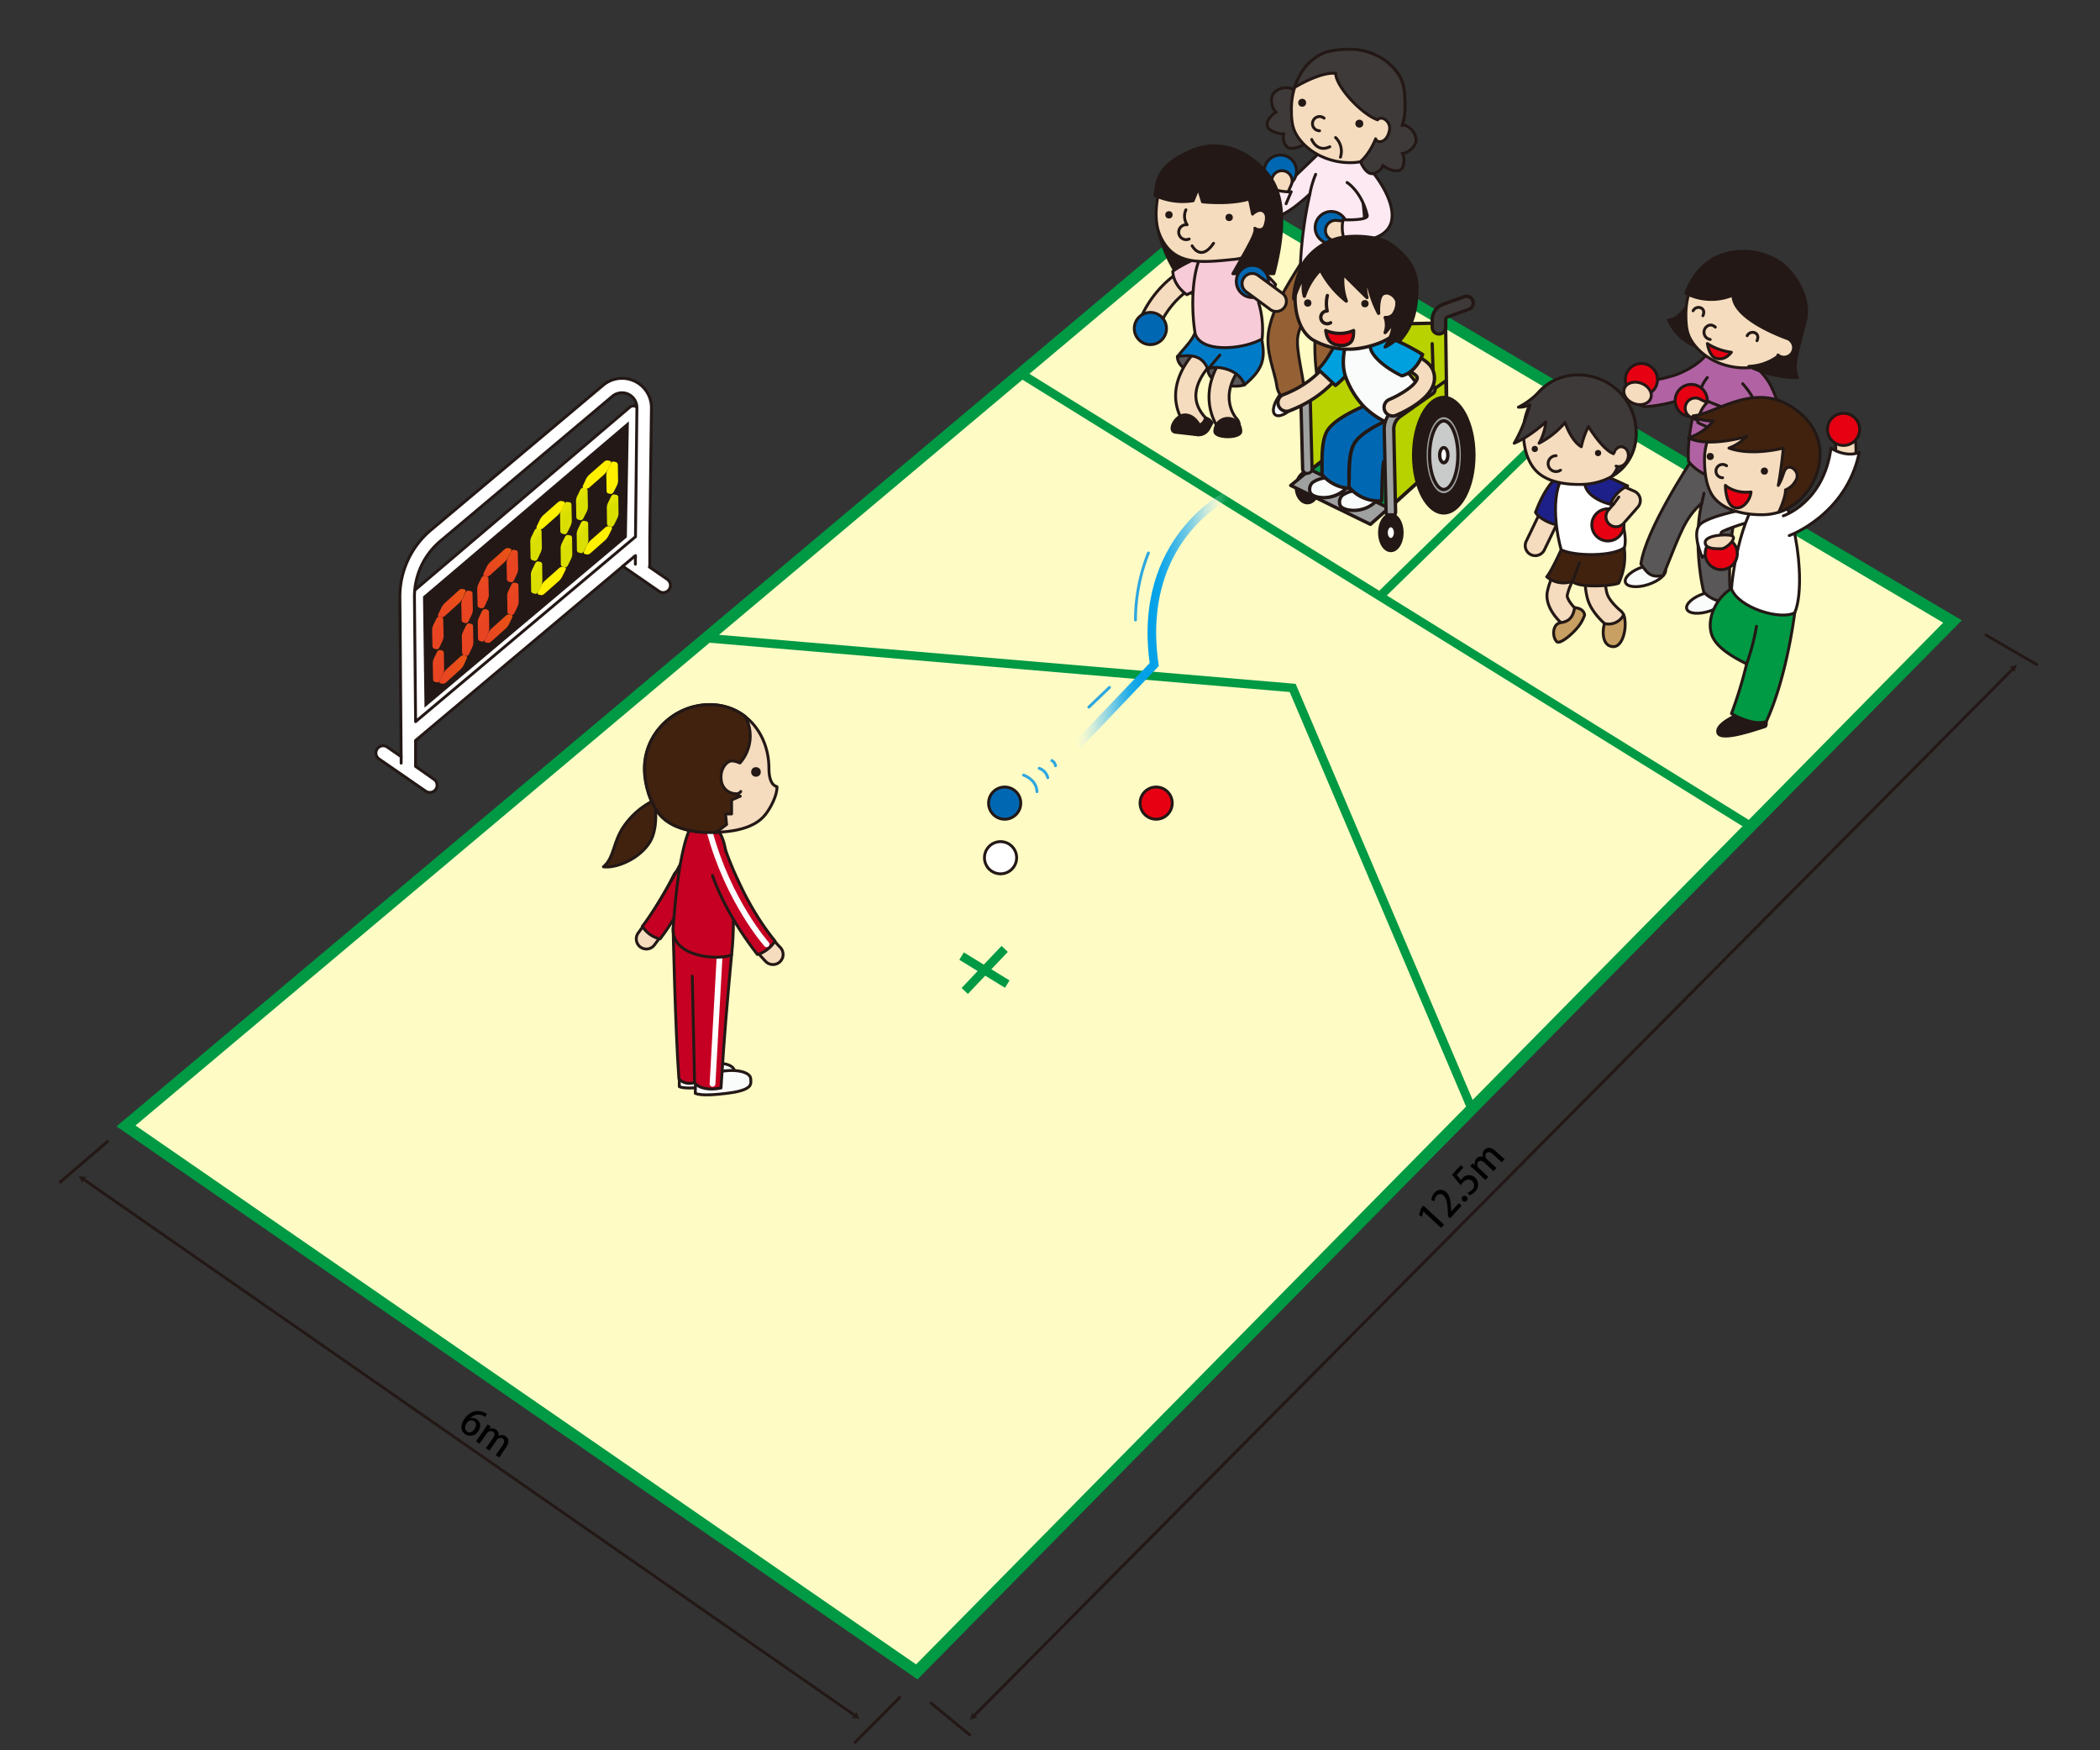 <svg id="レイヤー_1" data-name="レイヤー 1" xmlns="http://www.w3.org/2000/svg" xmlns:xlink="http://www.w3.org/1999/xlink" viewBox="0 0 727 605.83"><rect x="0" y="0" width="727" height="605.83" fill="#333333" stroke="none"/><defs><style>.cls-1{fill:#fffbc4;}.cls-2,.cls-60{fill:#094;}.cls-3{fill:url(#名称未設定グラデーション_14);}.cls-4{fill:#2ea7e0;}.cls-17,.cls-5{fill:#f5dcbe;}.cls-10,.cls-11,.cls-24,.cls-49,.cls-5,.cls-50,.cls-51,.cls-52,.cls-53,.cls-55,.cls-56,.cls-57,.cls-58,.cls-59,.cls-6,.cls-60,.cls-7,.cls-8,.cls-9{stroke:#231815;}.cls-10,.cls-11,.cls-24,.cls-49,.cls-5,.cls-50,.cls-51,.cls-52,.cls-53,.cls-54,.cls-55,.cls-56,.cls-57,.cls-58,.cls-59,.cls-6,.cls-60,.cls-7,.cls-8,.cls-9{stroke-linecap:round;stroke-linejoin:round;}.cls-19,.cls-6{fill:#fafcfc;}.cls-7{fill:#956134;}.cls-8{fill:#fce9f2;}.cls-22,.cls-9{fill:#3e3a39;}.cls-10,.cls-20{fill:#0068b2;}.cls-11,.cls-54{fill:none;}.cls-12,.cls-52{fill:#231815;}.cls-13{fill:#b8d200;}.cls-14,.cls-24{fill:#fff;}.cls-15{fill:#00984b;}.cls-16{fill:#9fa0a0;}.cls-18{fill:#00a0df;}.cls-21{fill:#c9caca;}.cls-23,.cls-51{fill:#e60012;}.cls-25{fill:url(#名称未設定グラデーション_17);}.cls-26{fill:url(#名称未設定グラデーション_17-2);}.cls-27{fill:url(#名称未設定グラデーション_17-3);}.cls-28{fill:url(#名称未設定グラデーション_17-4);}.cls-29{fill:url(#名称未設定グラデーション_17-5);}.cls-30{fill:url(#名称未設定グラデーション_17-6);}.cls-31{fill:url(#名称未設定グラデーション_17-7);}.cls-32{fill:url(#名称未設定グラデーション_17-8);}.cls-33{fill:url(#名称未設定グラデーション_17-9);}.cls-34{fill:url(#名称未設定グラデーション_17-10);}.cls-35{fill:url(#名称未設定グラデーション_17-11);}.cls-36{fill:url(#名称未設定グラデーション_17-12);}.cls-37{fill:url(#名称未設定グラデーション_5);}.cls-38{fill:url(#名称未設定グラデーション_5-2);}.cls-39{fill:url(#名称未設定グラデーション_5-3);}.cls-40{fill:url(#名称未設定グラデーション_5-4);}.cls-41{fill:url(#名称未設定グラデーション_5-5);}.cls-42{fill:url(#名称未設定グラデーション_5-6);}.cls-43{fill:url(#名称未設定グラデーション_5-7);}.cls-44{fill:url(#名称未設定グラデーション_5-8);}.cls-45{fill:url(#名称未設定グラデーション_5-9);}.cls-46{fill:url(#名称未設定グラデーション_5-10);}.cls-47{fill:url(#名称未設定グラデーション_5-11);}.cls-48{fill:url(#名称未設定グラデーション_5-12);}.cls-49{fill:#595757;}.cls-50{fill:#b062a3;}.cls-53{fill:#c60022;}.cls-54{stroke:#fff;stroke-width:2px;}.cls-55{fill:#40220f;}.cls-56{fill:#f8cbd9;}.cls-57{fill:#007bc7;}.cls-58{fill:#1d2088;}.cls-59{fill:#c9a063;}</style><linearGradient id="名称未設定グラデーション_14" x1="371.87" y1="214.44" x2="425.88" y2="214.44" gradientUnits="userSpaceOnUse"><stop offset="0" stop-color="#fff" stop-opacity="0"/><stop offset="0.02" stop-color="#e7f6fd" stop-opacity="0.1"/><stop offset="0.09" stop-color="#aadff8" stop-opacity="0.33"/><stop offset="0.16" stop-color="#76ccf3" stop-opacity="0.54"/><stop offset="0.23" stop-color="#4cbcf0" stop-opacity="0.7"/><stop offset="0.29" stop-color="#2bb0ed" stop-opacity="0.83"/><stop offset="0.35" stop-color="#13a7eb" stop-opacity="0.93"/><stop offset="0.42" stop-color="#05a2e9" stop-opacity="0.98"/><stop offset="0.47" stop-color="#00a0e9"/><stop offset="0.54" stop-color="#05a2e9" stop-opacity="0.98"/><stop offset="0.6" stop-color="#13a7eb" stop-opacity="0.93"/><stop offset="0.67" stop-color="#2ab0ed" stop-opacity="0.83"/><stop offset="0.75" stop-color="#4bbcef" stop-opacity="0.71"/><stop offset="0.82" stop-color="#75ccf3" stop-opacity="0.54"/><stop offset="0.89" stop-color="#a9dff8" stop-opacity="0.34"/><stop offset="0.96" stop-color="#e5f5fd" stop-opacity="0.1"/><stop offset="0.99" stop-color="#fff" stop-opacity="0"/></linearGradient><linearGradient id="名称未設定グラデーション_17" x1="-406.78" y1="-4215.07" x2="-398.19" y2="-4215.07" gradientTransform="matrix(-0.62, -0.78, 0.78, -0.62, 3214.01, -2724.17)" gradientUnits="userSpaceOnUse"><stop offset="0" stop-color="#e84422"/><stop offset="1" stop-color="#e95513"/></linearGradient><linearGradient id="名称未設定グラデーション_17-2" x1="-398.26" y1="-4215.58" x2="-389.62" y2="-4215.58" xlink:href="#名称未設定グラデーション_17"/><linearGradient id="名称未設定グラデーション_17-3" x1="-397.72" y1="-4208.05" x2="-389.08" y2="-4208.05" xlink:href="#名称未設定グラデーション_17"/><linearGradient id="名称未設定グラデーション_17-4" x1="-338.92" y1="321.71" x2="-325.78" y2="321.71" gradientTransform="matrix(0.78, -0.62, 0.62, 0.78, 232.15, -241.12)" xlink:href="#名称未設定グラデーション_17"/><linearGradient id="名称未設定グラデーション_17-5" x1="-405.96" y1="-4201.38" x2="-397.38" y2="-4201.38" xlink:href="#名称未設定グラデーション_17"/><linearGradient id="名称未設定グラデーション_17-6" x1="-396.99" y1="-4194.49" x2="-388.36" y2="-4194.49" xlink:href="#名称未設定グラデーション_17"/><linearGradient id="名称未設定グラデーション_17-7" x1="-324.97" y1="303.49" x2="-311.82" y2="303.49" gradientTransform="matrix(0.78, -0.62, 0.62, 0.78, 232.15, -241.12)" xlink:href="#名称未設定グラデーション_17"/><linearGradient id="名称未設定グラデーション_17-8" x1="-408.16" y1="-4236.11" x2="-399.55" y2="-4236.11" xlink:href="#名称未設定グラデーション_17"/><linearGradient id="名称未設定グラデーション_17-9" x1="-399.07" y1="-4229.1" x2="-390.42" y2="-4229.1" xlink:href="#名称未設定グラデーション_17"/><linearGradient id="名称未設定グラデーション_17-10" x1="-359.95" y1="323.05" x2="-346.86" y2="323.05" gradientTransform="matrix(0.78, -0.62, 0.62, 0.78, 232.15, -241.12)" xlink:href="#名称未設定グラデーション_17"/><linearGradient id="名称未設定グラデーション_17-11" x1="-407.25" y1="-4222.47" x2="-398.66" y2="-4222.47" xlink:href="#名称未設定グラデーション_17"/><linearGradient id="名称未設定グラデーション_17-12" x1="-346.02" y1="304.78" x2="-332.92" y2="304.78" gradientTransform="matrix(0.78, -0.62, 0.62, 0.78, 232.15, -241.12)" xlink:href="#名称未設定グラデーション_17"/><linearGradient id="名称未設定グラデーション_5" x1="-404.6" y1="-4176.62" x2="-396.04" y2="-4176.62" gradientTransform="matrix(-0.62, -0.78, 0.78, -0.62, 3214.01, -2724.17)" gradientUnits="userSpaceOnUse"><stop offset="0" stop-color="#dadf00"/><stop offset="1" stop-color="#fff000"/></linearGradient><linearGradient id="名称未設定グラデーション_5-2" x1="-404.22" y1="-4169.21" x2="-395.67" y2="-4169.21" xlink:href="#名称未設定グラデーション_5"/><linearGradient id="名称未設定グラデーション_5-3" x1="-395.2" y1="-4162.23" x2="-386.6" y2="-4162.23" xlink:href="#名称未設定グラデーション_5"/><linearGradient id="名称未設定グラデーション_5-4" x1="-395.53" y1="-4169.62" x2="-386.93" y2="-4169.62" xlink:href="#名称未設定グラデーション_5"/><linearGradient id="名称未設定グラデーション_5-5" x1="4131.48" y1="-4162.93" x2="4144.72" y2="-4162.93" gradientTransform="matrix(-0.78, 0.62, -0.62, -0.78, 850.82, -5647.29)" xlink:href="#名称未設定グラデーション_5"/><linearGradient id="名称未設定グラデーション_5-6" x1="4117.55" y1="-4144.9" x2="4130.8" y2="-4144.9" gradientTransform="matrix(-0.78, 0.62, -0.62, -0.78, 850.82, -5647.29)" xlink:href="#名称未設定グラデーション_5"/><linearGradient id="名称未設定グラデーション_5-7" x1="-403.57" y1="-4155.36" x2="-395.02" y2="-4155.36" xlink:href="#名称未設定グラデーション_5"/><linearGradient id="名称未設定グラデーション_5-8" x1="2827.08" y1="-128.88" x2="2835.67" y2="-128.88" gradientTransform="matrix(0.62, 0.78, -0.78, 0.62, -1652.69, -1969.25)" xlink:href="#名称未設定グラデーション_5"/><linearGradient id="名称未設定グラデーション_5-9" x1="-405.33" y1="-4190.41" x2="-396.76" y2="-4190.41" xlink:href="#名称未設定グラデーション_5"/><linearGradient id="名称未設定グラデーション_5-10" x1="-396.29" y1="-4183.45" x2="-387.68" y2="-4183.45" xlink:href="#名称未設定グラデーション_5"/><linearGradient id="名称未設定グラデーション_5-11" x1="4152.73" y1="-4164.01" x2="4165.92" y2="-4164.01" gradientTransform="matrix(-0.78, 0.62, -0.62, -0.78, 850.82, -5647.29)" xlink:href="#名称未設定グラデーション_5"/><linearGradient id="名称未設定グラデーション_5-12" x1="4138.82" y1="-4145.93" x2="4152.02" y2="-4145.93" gradientTransform="matrix(-0.78, 0.62, -0.62, -0.78, 850.82, -5647.29)" xlink:href="#名称未設定グラデーション_5"/></defs><title>ボッチャ説明イラスト02</title><polygon class="cls-1" points="426.46 67.82 675.93 215.12 317.38 578.7 43.62 389.73 426.46 67.82"/><path class="cls-2" d="M317.63,581.3l-1.38-.95L40.32,389.88,426.25,65.38,679.16,214.7ZM46.91,389.57,317.14,576.1,672.71,215.54l-246-145.28Z"/><polyline class="cls-1" points="244.35 220.86 447.51 238.12 509.53 383.86"/><polygon class="cls-2" points="508.15 384.44 446.48 239.53 244.23 222.35 244.48 219.36 448.54 236.7 510.91 383.27 508.15 384.44"/><line class="cls-1" x1="353.35" y1="129.29" x2="606.04" y2="285.99"/><rect class="cls-2" x="478.2" y="58.97" width="3" height="297.34" transform="translate(50.42 505.88) rotate(-58.2)"/><line class="cls-1" x1="477.39" y1="206.63" x2="545.51" y2="140.12"/><rect class="cls-2" x="463.85" y="171.87" width="95.21" height="3" transform="translate(24.38 406.61) rotate(-44.31)"/><line class="cls-1" x1="332.9" y1="330.99" x2="348.71" y2="340.69"/><rect class="cls-2" x="339.31" y="326.56" width="3" height="18.55" transform="translate(-123.68 450.66) rotate(-58.47)"/><line class="cls-1" x1="347.81" y1="328.47" x2="333.98" y2="343.02"/><rect class="cls-2" x="330.86" y="334.25" width="20.08" height="3" transform="translate(-137.32 351.39) rotate(-46.44)"/><path class="cls-3" d="M374.05,259l-2.18-2.07L398,229.52c-5.91-43.68,26.31-59.43,26.63-59.59l1.29,2.72c-1.27.6-30.9,15.19-24.85,57.17l.1.72Z"/><path class="cls-4" d="M393.08,215.1h0a.5.5,0,0,1-.49-.51,63.47,63.47,0,0,1,4.54-23.4.49.49,0,1,1,.9.41,62.78,62.78,0,0,0-4.44,23A.5.5,0,0,1,393.08,215.1Z"/><path class="cls-4" d="M376.94,245.26a.5.5,0,0,1-.34-.86l7.15-6.83a.5.5,0,1,1,.69.73l-7.15,6.82A.47.47,0,0,1,376.94,245.26Z"/><path class="cls-5" d="M446.91,137.92a3.5,3.5,0,0,1-3.28-2.26,58.79,58.79,0,0,1-3.44-18.48c0-10,13.32-22.74,14.84-24.17a3.51,3.51,0,0,1,4.79,5.12c-4.88,4.58-12.62,13.79-12.62,19.05a52,52,0,0,0,3,16,3.5,3.5,0,0,1-2,4.52A3.62,3.62,0,0,1,446.91,137.92Z"/><path class="cls-5" d="M462.39,143.47a3.52,3.52,0,0,1-3.32-2.36c-.21-.62-5.21-15.5-.13-42.11a3.51,3.51,0,0,1,6.89,1.32c-4.74,24.78-.18,38.36-.13,38.49a3.53,3.53,0,0,1-3.31,4.66Z"/><ellipse class="cls-6" cx="462.37" cy="144.23" rx="7.3" ry="3.19" transform="translate(106.28 472.54) rotate(-60)"/><ellipse class="cls-6" cx="446.11" cy="137.92" rx="7.3" ry="3.19" transform="translate(53.63 390.9) rotate(-49.98)"/><path class="cls-7" d="M471.91,98.86c.21,7.55-3.94,10.4-5.8,15.44-2.33,6.28,1.53,27.49,1.53,27.49-3.11,3-7.88,3.5-9.31-.33-3.83-13.91-3.83-23.77-1.75-38.22-4.05,6.46-6.24,8.1-7.23,12.92s2.19,14.68,2.3,20.7c-3.8,3.1-8.89,2-9.63-3.29s-4.13-12.15-2.74-19.38S445,99.52,450.21,91.41Z"/><path class="cls-8" d="M448.28,71.51c1.74-1.31,3.52-2.83,5.19-4.36a138.16,138.16,0,0,0-3.26,24.26c0,5,16.1,12,21.7,7.45,1.86-9.2,1.32-48-8.65-48a4.7,4.7,0,0,0-3,1.17,9.66,9.66,0,0,0-1.38-1.17l-14.34,13.8"/><path class="cls-9" d="M447.86,31.36c-1.06-1.68-5.46-1.18-7,1s-.18,5.87,1,6.53c-1.07.13-3.71,2.91-3.13,4.79s4.38,2.84,5.76,2.61c-.66,1-.07,4.25,1.73,4.93s5.15-1.12,5.15-1.12l-2.15-8.89Z"/><circle class="cls-10" cx="460.86" cy="78.77" r="5.57"/><path class="cls-5" d="M466.26,83.52a40.2,40.2,0,0,1-4.27-.23,3.51,3.51,0,1,1,.79-7c5.38.6,10.77-.38,11.23-1.58.84-2.15-1.77-6.33-3.8-8.49a3.51,3.51,0,0,1,5.09-4.82c.82.87,8,8.72,5.25,15.85C478.49,82.57,471.19,83.52,466.26,83.52Z"/><path class="cls-8" d="M465.23,51.45a17,17,0,0,1,6.14,3.82c5.41,5.3,11.95,14.89,10.3,21.47-2,7.92-16,7-16,7a13.31,13.31,0,0,1-.73-7.67s8.85.37,8.39-1.53c-2-8.34-7-11.37-7-11.37"/><path class="cls-5" d="M486.39,37.22A18.85,18.85,0,0,1,467.33,56.3c-7.87,0-15.34-4-18.69-10-1.41-2.52-1.57-5.48-1.57-8.51,0-7.87,3.6-16.11,11.18-19.39,2.27-1,6.51-1.33,9.08-1.33,7.25,0,14.08,3.81,17.31,9.52C486.39,29.7,486.39,33.62,486.39,37.22Z"/><path class="cls-9" d="M490.22,48.6c.16-2.71-3-5.83-4.84-5.17h0a19.27,19.27,0,0,0,1-6.22c0-3.6,0-7.52-1.75-10.63-3.23-5.71-10.06-9.52-17.31-9.52-2.57,0-6.81.35-9.08,1.33-5.14,2.22-8.44,6.73-10,11.85.1-.06,8.75-5.41,14.16-4.86,0,4.38,8.69,14,14.5,16.1,1.39-1.65,4.59.54,4.15,3.39s-2,4.16-3.32,4.16-1.5-1-1.5-1-1.86,5-5.25,7.91c0,0,1.36,3.44,3.35,4.08,1.83.58,4.3-1.59,4.42-2.79.93,1,4.51,2.64,6.13,1.53s1.28-4.93.53-5.7C486.71,53.31,490.07,51.16,490.22,48.6Z"/><path class="cls-11" d="M456.82,45.26a2.46,2.46,0,1,1,1.56-4.37"/><path class="cls-11" d="M454.1,48.28s1.85,4.7,6.28,2.51"/><path class="cls-11" d="M462.37,47.62a6.61,6.61,0,0,1,1.68,6.79"/><circle class="cls-12" cx="450.8" cy="35.57" r="1.37"/><circle class="cls-12" cx="470.59" cy="42.8" r="1.37"/><path class="cls-8" d="M453.47,67.15a32.65,32.65,0,0,1,2-6.81"/><circle class="cls-10" cx="443.26" cy="59.24" r="5.57"/><line class="cls-5" x1="440.53" y1="70.05" x2="443.73" y2="62.75"/><path class="cls-5" d="M440.52,73.55a3.33,3.33,0,0,1-1.4-.3,3.49,3.49,0,0,1-1.8-4.61l3.2-7.3a3.51,3.51,0,1,1,6.42,2.82l-3.21,7.29A3.49,3.49,0,0,1,440.52,73.55Z"/><path class="cls-8" d="M448.28,71.51a32.15,32.15,0,0,1-3.64,2.38c-2.81,1.53-5.62,1.45-6.78.55-3.4-2.63-1.38-7.78.54-10.3,3.4,2.52,8.51,2.26,8.51,2.26"/><line class="cls-8" x1="446.98" y1="66.4" x2="445.23" y2="70.53"/><path class="cls-4" d="M359,274.54a.5.5,0,0,1-.5-.48c-.16-3.9-4.16-5.24-4.33-5.29a.5.5,0,0,1,.31-.95c.05,0,4.83,1.59,5,6.2a.5.5,0,0,1-.48.52Z"/><path class="cls-4" d="M362.72,269.69a.5.5,0,0,1-.49-.39,4,4,0,0,0-2.6-2.86.51.51,0,0,1-.33-.63.5.5,0,0,1,.62-.33,5,5,0,0,1,3.29,3.61.49.49,0,0,1-.38.59Z"/><path class="cls-4" d="M365.41,265.56a.5.5,0,0,1-.49-.43,2,2,0,0,0-1-1.42.51.51,0,0,1-.22-.67.49.49,0,0,1,.67-.22,3,3,0,0,1,1.53,2.17.51.51,0,0,1-.42.57Z"/><polygon class="cls-13" points="452.62 134.88 452.62 163.48 472.23 148.12 472.23 122.8 452.62 134.88"/><path class="cls-12" d="M452.62,164.05a.57.57,0,0,1-.25-.06.55.55,0,0,1-.32-.51v-28.6a.58.58,0,0,1,.27-.5l19.61-12.07a.59.59,0,0,1,.59,0,.57.57,0,0,1,.29.5v25.32a.58.58,0,0,1-.22.45L453,163.93A.6.6,0,0,1,452.62,164.05Zm.58-28.85v27.09l18.46-14.46v-24Z"/><ellipse class="cls-12" cx="452.62" cy="168.65" rx="3.84" ry="5.34"/><path class="cls-12" d="M452.62,174.57c-2.43,0-4.41-2.66-4.41-5.92s2-5.92,4.41-5.92,4.41,2.66,4.41,5.92S455.06,174.57,452.62,174.57Zm0-10.69c-1.8,0-3.26,2.14-3.26,4.77s1.46,4.77,3.26,4.77,3.26-2.14,3.26-4.77S454.42,163.88,452.62,163.88Z"/><ellipse class="cls-14" cx="452.62" cy="168.65" rx="1.63" ry="2.1"/><path class="cls-12" d="M452.62,171.33a2.72,2.72,0,1,1,2.21-2.68A2.48,2.48,0,0,1,452.62,171.33Zm0-4.2c-.57,0-1.05.69-1.05,1.52s.48,1.52,1.05,1.52,1.06-.69,1.06-1.52S453.19,167.13,452.62,167.13Z"/><polygon class="cls-15" points="452.62 163.48 480.78 175.87 501.23 157.56 475.08 146.65 452.62 163.48"/><path class="cls-12" d="M480.78,176.44a.59.59,0,0,1-.23,0L452.39,164a.55.55,0,0,1-.34-.46.56.56,0,0,1,.23-.52l22.46-16.83a.58.58,0,0,1,.57-.07L501.45,157a.57.57,0,0,1,.34.44.54.54,0,0,1-.18.52L481.16,176.3A.57.57,0,0,1,480.78,176.44Zm-27-13.09,26.91,11.84,19.49-17.45-25-10.43Z"/><polygon class="cls-16" points="453.56 162.52 446.83 168.04 474.41 181.5 480.78 175.87 453.56 162.52"/><path class="cls-12" d="M474.41,182.07a.54.54,0,0,1-.25-.06l-27.58-13.46a.55.55,0,0,1-.32-.45.6.6,0,0,1,.21-.51l6.72-5.51a.57.57,0,0,1,.62-.08L481,175.35a.58.58,0,0,1,.13,1l-6.37,5.63A.59.59,0,0,1,474.41,182.07Zm-26.52-14.16,26.43,12.9,5.43-4.8L453.64,163.2Z"/><path class="cls-16" d="M452.62,163.86a1.56,1.56,0,0,1-1.65-1.4l-.64-24.63a7.18,7.18,0,0,1,3.65-6.26l11.34-6.95a1.83,1.83,0,0,1,2.31.34,1.31,1.31,0,0,1-.4,2l-11.34,6.94a4.43,4.43,0,0,0-2.25,3.86l.64,24.63a1.56,1.56,0,0,1-1.62,1.47Z"/><path class="cls-12" d="M452.62,164.43a2.12,2.12,0,0,1-2.23-2l-.63-24.63a7.74,7.74,0,0,1,3.91-6.76l11.35-7a2.38,2.38,0,0,1,3.05.47,1.82,1.82,0,0,1,.41,1.49,2,2,0,0,1-1,1.36l-11.34,6.94a3.85,3.85,0,0,0-2,3.36l.63,24.63a1.87,1.87,0,0,1-.54,1.35,2.29,2.29,0,0,1-1.64.7Zm13.66-39.5a1.28,1.28,0,0,0-.66.18l-11.35,7a6.63,6.63,0,0,0-3.36,5.75l.63,24.63a1,1,0,0,0,1.08.84v.58l0-.58a1.19,1.19,0,0,0,.84-.34.75.75,0,0,0,.22-.53l-.63-24.63a5,5,0,0,1,2.52-4.37l11.34-7a.85.85,0,0,0,.42-.56.72.72,0,0,0-.17-.57A1.15,1.15,0,0,0,466.28,124.93Z"/><polygon class="cls-13" points="500.44 111.78 501 150.17 472.23 145.47 472.23 112.33 500.44 111.78"/><path class="cls-12" d="M501,150.74h-.1L472.14,146a.56.56,0,0,1-.48-.56V112.33a.58.58,0,0,1,.56-.58l28.21-.55a.63.63,0,0,1,.42.16.58.58,0,0,1,.17.41l.55,38.39a.58.58,0,0,1-.57.58ZM472.81,145l27.6,4.51-.53-37.13-27.07.53Z"/><path class="cls-17" d="M445.91,142.31a3,3,0,0,1-1.56-5.72c14.56-5.61,18.19-16.37,18.34-16.83a3,3,0,0,1,5.68,1.79c-.17.56-4.51,13.91-21.89,20.6A4,4,0,0,1,445.91,142.31Z"/><path class="cls-12" d="M445.42,142.92a3.55,3.55,0,0,1-1.28-6.87c14.32-5.51,17.86-16,18-16.47a3.55,3.55,0,0,1,6.78,2.14c-.18.57-4.58,14.18-22.23,21a4.43,4.43,0,0,1-.69.19h0A3.77,3.77,0,0,1,445.42,142.92Zm20.11-24.65a2.42,2.42,0,0,0-2.29,1.67c-.15.46-3.86,11.48-18.69,17.19a2.4,2.4,0,0,0,1.26,4.61h0a2.75,2.75,0,0,0,.47-.13c17.13-6.59,21.37-19.68,21.54-20.23a2.4,2.4,0,0,0-1.57-3A2.25,2.25,0,0,0,465.53,118.27Z"/><path class="cls-18" d="M463.67,116.23s-4.09,8.82-7.41,11.52c0,0,2.8,2.54,6.05,5.65a27.88,27.88,0,0,0,6.91-8.08l1.26-8.5Z"/><path class="cls-12" d="M462.31,134a.55.55,0,0,1-.4-.16c-3.2-3.06-6-5.61-6-5.63a.56.56,0,0,1-.19-.45.58.58,0,0,1,.21-.43c3.18-2.58,7.21-11.22,7.25-11.31a.56.56,0,0,1,.57-.33l6.81.58a.64.64,0,0,1,.41.22.58.58,0,0,1,.11.44l-1.26,8.5a.48.48,0,0,1-.06.18,28.1,28.1,0,0,1-7.07,8.27A.57.57,0,0,1,462.31,134Zm-5.19-6.22c.89.82,2.93,2.69,5.22,4.88a27.49,27.49,0,0,0,6.32-7.5l1.16-7.79-5.8-.5C463.24,118.47,460,125,457.12,127.75Z"/><path class="cls-19" d="M466.65,166.86c.52,1.66-1.78,3.86-5.14,4.92s-7.46.23-8-1.43a3.31,3.31,0,0,1,.82-3.31c1.07-.95,3.18-1.35,4.86-1.88C462.57,164.11,466.13,165.21,466.65,166.86Z"/><path class="cls-12" d="M458.31,172.83c-2.59,0-4.88-.87-5.33-2.3a3.84,3.84,0,0,1,1-3.91,10,10,0,0,1,3.88-1.66l1.19-.35c3.44-1.08,7.48-.05,8.16,2.08.32,1-.13,2.18-1.27,3.27a11,11,0,0,1-4.24,2.37A11.58,11.58,0,0,1,458.31,172.83Zm3.62-7.51a8.64,8.64,0,0,0-2.55.39c-.39.13-.8.24-1.22.36a9.3,9.3,0,0,0-3.42,1.4,2.71,2.71,0,0,0-.66,2.71c.36,1.14,3.9,2.11,7.26,1a9.94,9.94,0,0,0,3.8-2.1c.79-.76,1.14-1.52,1-2.09C465.81,166.14,464.07,165.32,461.93,165.32Z"/><path class="cls-20" d="M469,169a13.28,13.28,0,0,1-11.33-4.82c.09-4.47-.4-11.43,1.87-15.13,1.85-3,7-6.26,15.4-9.67l7.57,9.25-3.07,1.78a53.57,53.57,0,0,0-9.77,5C469.18,157.09,469,169,469,169Z"/><path class="cls-12" d="M468.17,169.61a13.62,13.62,0,0,1-11-5.08.6.6,0,0,1-.11-.34c0-.78,0-1.63,0-2.53,0-4.32,0-9.7,1.95-12.89s7.19-6.44,15.67-9.9a.59.59,0,0,1,.67.16l7.56,9.26a.55.55,0,0,1,.12.46.58.58,0,0,1-.28.4l-3.06,1.78a55.93,55.93,0,0,0-9.55,4.87c-.33,1.56-.54,8.65-.6,13.23a.58.58,0,0,1-.55.56C468.74,169.61,468.45,169.61,468.17,169.61ZM469,169h0Zm-10.75-5a12.67,12.67,0,0,0,10.18,4.45c.05-2.55.23-11.66.69-13.16a.54.54,0,0,1,.19-.28,52.68,52.68,0,0,1,9.92-5.12l2.4-1.41-6.87-8.4c-8,3.31-13,6.43-14.73,9.28s-1.78,8.11-1.77,12.29C458.27,162.49,458.27,163.28,458.26,164Z"/><path class="cls-19" d="M477,171.28c.52,1.65-1.78,3.85-5.13,4.91s-7.47.23-8-1.42a3.31,3.31,0,0,1,.82-3.31c1.07-1,3.18-1.36,4.86-1.88C472.92,168.52,476.48,169.62,477,171.28Z"/><path class="cls-12" d="M468.68,177.24a10.8,10.8,0,0,1-2-.18c-1.82-.34-3.05-1.11-3.37-2.12a3.85,3.85,0,0,1,1-3.91,10,10,0,0,1,3.88-1.66c.4-.11.81-.22,1.19-.34,3.44-1.09,7.48-.06,8.16,2.07.32,1-.13,2.19-1.27,3.27a11,11,0,0,1-4.24,2.37A11.34,11.34,0,0,1,468.68,177.24Zm3.6-7.5a8.33,8.33,0,0,0-2.55.39c-.39.12-.8.24-1.22.35a9.3,9.3,0,0,0-3.42,1.41,2.69,2.69,0,0,0-.66,2.7c.17.57,1.15,1.09,2.48,1.34a10.3,10.3,0,0,0,4.78-.29,9.81,9.81,0,0,0,3.8-2.1c.79-.76,1.14-1.52,1-2.09C476.16,170.55,474.42,169.74,472.28,169.74Z"/><path class="cls-20" d="M478.35,173.35A13.31,13.31,0,0,1,467,168.53c.1-4.47-.39-11.43,1.88-15.13,1.85-3,7-6.26,15.4-9.67l4.5,11-2.25-5.52,2.25,5.52a53.23,53.23,0,0,0-9.77,5C478.52,161.42,478.35,173.35,478.35,173.35Z"/><path class="cls-12" d="M477.51,173.94a13.62,13.62,0,0,1-11-5.08.52.52,0,0,1-.1-.34c0-.78,0-1.63,0-2.53,0-4.32,0-9.7,1.95-12.89s7.18-6.44,15.67-9.9a.58.58,0,0,1,.75.31l4.5,11a.58.58,0,0,1-.31.75,55.55,55.55,0,0,0-9.48,4.84c-.33,1.56-.54,8.65-.61,13.23a.56.56,0,0,1-.54.56C478.08,173.94,477.79,173.94,477.51,173.94Zm.84-.59h0Zm-10.76-5a12.84,12.84,0,0,0,10.19,4.45c0-2.55.22-11.66.69-13.17a.56.56,0,0,1,.19-.27,50.66,50.66,0,0,1,9.38-4.9l-2-5v0l-2-5c-7.94,3.29-12.85,6.39-14.59,9.22s-1.78,8.11-1.78,12.29C467.6,166.82,467.6,167.61,467.59,168.34Z"/><path class="cls-19" d="M466.14,117.73c-.6,2.85-1.86,7.66-.39,12.36a30.44,30.44,0,0,0,6.4,10.59,28.24,28.24,0,0,0,12.24,7.11l10.18-6.28c-.9-6.52-7.1-12.29-11.14-17.15C475.57,114.9,467.75,110,466.14,117.73Z"/><path class="cls-12" d="M484.39,148.37a.57.57,0,0,1-.18,0l-.5-.16a28.26,28.26,0,0,1-12-7.09,30.83,30.83,0,0,1-6.55-10.83c-1.39-4.44-.43-8.92.21-11.89l.16-.75h0c.5-2.36,1.57-3.76,3.19-4.16,4.75-1.19,12.15,7,15.11,10.53.75.89,1.57,1.82,2.41,2.78,3.8,4.3,8.11,9.17,8.86,14.66a.58.58,0,0,1-.27.57l-10.17,6.28A.59.59,0,0,1,484.39,148.37ZM466.7,117.85l-.16.77c-.62,2.84-1.54,7.14-.24,11.3a29.62,29.62,0,0,0,6.28,10.37,27.18,27.18,0,0,0,11.48,6.79l.26.08,9.62-5.94c-.85-5-4.92-9.61-8.52-13.69-.85-1-1.68-1.9-2.43-2.81-5.88-7.06-11.1-10.86-13.95-10.15-1.16.29-2,1.4-2.34,3.28Z"/><polygon class="cls-13" points="481.49 145.31 481.49 175.32 501.11 157.56 500.56 131.74 481.49 145.31"/><path class="cls-12" d="M481.49,175.89a.5.5,0,0,1-.23,0,.56.56,0,0,1-.34-.52v-30a.59.59,0,0,1,.24-.47l19.06-13.57a.57.57,0,0,1,.59,0,.58.58,0,0,1,.32.5l.55,25.81a.53.53,0,0,1-.19.44l-19.61,17.76A.58.58,0,0,1,481.49,175.89Zm.58-30.28V174l18.45-16.71L500,132.84Z"/><path class="cls-16" d="M481.49,178.82a1.66,1.66,0,0,1-1.65-1.62l-.63-28.48a8.58,8.58,0,0,1,3.64-7.23l11.34-8a1.66,1.66,0,1,1,1.92,2.7l-11.35,8a5.32,5.32,0,0,0-2.24,4.46l.63,28.48a1.66,1.66,0,0,1-1.62,1.69Z"/><path class="cls-12" d="M481.49,179.4a2.25,2.25,0,0,1-2.23-2.18l-.63-28.48a9.18,9.18,0,0,1,3.88-7.72l11.35-8a2.15,2.15,0,0,1,1.66-.38,2.23,2.23,0,0,1,1.83,2.57,2.26,2.26,0,0,1-.91,1.45l-11.35,8a4.75,4.75,0,0,0-2,4l.63,28.48a2.19,2.19,0,0,1-.61,1.59,2.27,2.27,0,0,1-1.57.69Zm13.66-45.67a1.06,1.06,0,0,0-.62.19l-11.35,8a8,8,0,0,0-3.4,6.75l.64,28.48a1.07,1.07,0,0,0,1.07,1.05v.58l0-.58a1.07,1.07,0,0,0,1.06-1.1l-.63-28.48a5.89,5.89,0,0,1,2.49-4.94l11.34-8a1.08,1.08,0,0,0,.44-.7,1.06,1.06,0,0,0-.18-.81,1.12,1.12,0,0,0-.7-.44Z"/><ellipse class="cls-12" cx="481.49" cy="184.36" rx="3.84" ry="6.18"/><path class="cls-12" d="M481.49,191.12c-2.47,0-4.41-3-4.41-6.76s1.94-6.75,4.41-6.75,4.42,3,4.42,6.75S484,191.12,481.49,191.12Zm0-12.36c-1.76,0-3.26,2.57-3.26,5.6s1.5,5.6,3.26,5.6,3.27-2.56,3.27-5.6S483.26,178.76,481.49,178.76Z"/><ellipse class="cls-14" cx="481.49" cy="184.36" rx="1.63" ry="2.43"/><path class="cls-12" d="M481.49,187.37c-1.23,0-2.2-1.32-2.2-3s1-3,2.2-3,2.21,1.32,2.21,3S482.73,187.37,481.49,187.37Zm0-4.86c-.5,0-1.05.76-1.05,1.85s.55,1.85,1.05,1.85,1.06-.76,1.06-1.85S482,182.51,481.49,182.51Z"/><ellipse class="cls-12" cx="499.82" cy="157.56" rx="10.43" ry="19.97"/><path class="cls-12" d="M499.82,178.1c-6.07,0-11-9.22-11-20.54s4.94-20.55,11-20.55,11,9.22,11,20.55S505.89,178.1,499.82,178.1Zm0-39.94c-5.44,0-9.86,8.7-9.86,19.4S494.38,177,499.82,177s9.85-8.7,9.85-19.39S505.25,138.16,499.82,138.16Z"/><ellipse class="cls-21" cx="499.83" cy="158.03" rx="5.25" ry="12.63"/><path class="cls-12" d="M499.83,171.24c-3.27,0-5.84-5.8-5.84-13.21s2.57-13.2,5.84-13.2,5.83,5.8,5.83,13.2S503.09,171.24,499.83,171.24Zm0-25.26c-2.26,0-4.68,4.84-4.68,12.05s2.42,12.06,4.68,12.06,4.67-4.84,4.67-12.06S502.08,146,499.83,146Z"/><path class="cls-16" d="M499.82,171.28c-3.64,0-6.49-6-6.49-13.72s2.85-13.73,6.49-13.73,6.49,6,6.49,13.73S503.46,171.28,499.82,171.28Zm0-25.6c-2.67,0-4.92,5.44-4.92,11.88s2.25,11.87,4.92,11.87,4.91-5.44,4.91-11.87S502.48,145.68,499.82,145.68Z"/><path class="cls-12" d="M499.82,171.86c-4,0-7.07-6.15-7.07-14.3s3-14.31,7.07-14.31,7.06,6.15,7.06,14.31S503.84,171.86,499.82,171.86Zm0-27.46c-3.26,0-5.92,5.9-5.92,13.16s2.66,13.15,5.92,13.15,5.91-5.9,5.91-13.15S503.08,144.4,499.82,144.4Zm0,25.61c-3,0-5.49-5.59-5.49-12.45s2.46-12.46,5.49-12.46,5.49,5.59,5.49,12.46S502.84,170,499.82,170Zm0-23.75c-2.05,0-4.34,4.83-4.34,11.3s2.29,11.3,4.34,11.3,4.33-4.84,4.33-11.3S501.86,146.26,499.82,146.26Z"/><ellipse class="cls-14" cx="499.82" cy="157.56" rx="1.41" ry="2.61"/><path class="cls-12" d="M499.82,160.75c-1.14,0-2-1.38-2-3.19s.85-3.19,2-3.19,2,1.37,2,3.19S501,160.75,499.82,160.75Zm0-5.23c-.34,0-.84.81-.84,2s.5,2,.84,2,.83-.81.83-2S500.15,155.52,499.82,155.52Z"/><path class="cls-12" d="M496.27,132.87a.58.58,0,0,1-.58-.56L495.25,119a.57.57,0,0,1,.56-.59h0a.57.57,0,0,1,.57.55l.44,13.3a.58.58,0,0,1-.55.59Z"/><path class="cls-22" d="M498.14,115.59a2.3,2.3,0,0,1-2.31-2.31v-2.55a5.76,5.76,0,0,1,3.8-5.41l7.27-2.61a2.32,2.32,0,0,1,1.56,4.37l-7.26,2.6a1.12,1.12,0,0,0-.74,1v2.55A2.31,2.31,0,0,1,498.14,115.59Z"/><path class="cls-12" d="M498.14,116.17a2.9,2.9,0,0,1-2.89-2.89v-2.55a6.32,6.32,0,0,1,4.19-6l7.27-2.61a2.89,2.89,0,0,1,2,5.45l-7.27,2.6a.55.55,0,0,0-.36.51v2.55A2.89,2.89,0,0,1,498.14,116.17Zm9.54-13a1.76,1.76,0,0,0-.59.11l-7.26,2.6a5.18,5.18,0,0,0-3.43,4.87v2.55a1.74,1.74,0,0,0,3.48,0v-2.55a1.69,1.69,0,0,1,1.12-1.59l7.27-2.61a1.74,1.74,0,0,0-.59-3.38Z"/><path class="cls-17" d="M482.13,144a3,3,0,0,1-1.14-5.73c3.48-1.45,8.94-4.72,9.6-7.12a1,1,0,0,0-.26-1c-1-1.19-7.16-4.34-12.3-6.54a3,3,0,0,1,2.35-5.48c3.72,1.6,12.62,5.61,14.74,8.47a7,7,0,0,1,1.21,6.18c-1.66,6-11.17,10.25-13.05,11A3,3,0,0,1,482.13,144Z"/><path class="cls-12" d="M482.13,144.56a3.55,3.55,0,0,1-1.36-6.83c3.51-1.47,8.69-4.62,9.27-6.74,0-.13.06-.23-.18-.55-.8-1-6.55-4-12.05-6.35a3.56,3.56,0,0,1,2.79-6.54c4.69,2,12.86,5.8,15,8.66a7.53,7.53,0,0,1,1.31,6.68c-1.74,6.28-11.46,10.6-13.39,11.4A3.6,3.6,0,0,1,482.13,144.56Zm-2.92-26.14a2.4,2.4,0,0,0-.95,4.61c4.34,1.86,11.32,5.27,12.51,6.7a1.65,1.65,0,0,1,.38,1.57c-.79,2.85-7,6.28-9.94,7.49a2.42,2.42,0,0,0-1.3,3.14,2.44,2.44,0,0,0,3.14,1.3c1.85-.77,11.13-4.88,12.73-10.65a6.38,6.38,0,0,0-1.13-5.68c-1.4-1.91-6.83-5-14.5-8.29A2.43,2.43,0,0,0,479.21,118.42Z"/><path class="cls-18" d="M485.33,130.09c-3.81-1.78-8.84-5.11-10.5-8.49-1-2.07-.33-4.89,1.4-5.27,4.55-1,16.27,6.37,16.27,6.37S490.48,128.76,485.33,130.09Z"/><path class="cls-12" d="M485.33,130.67a.5.5,0,0,1-.24-.06c-3.89-1.82-9-5.2-10.78-8.76a5.3,5.3,0,0,1-.07-4.47,2.73,2.73,0,0,1,1.86-1.61c4.74-1.06,16.22,6.13,16.71,6.44a.59.59,0,0,1,.24.67c-.09.26-2.19,6.37-7.57,7.77Zm-8.14-13.86a3.69,3.69,0,0,0-.84.08,1.65,1.65,0,0,0-1.07,1,4.17,4.17,0,0,0,.07,3.47c1.48,3,6.07,6.25,10,8.14,3.89-1.13,5.86-5.21,6.41-6.54C488.55,120.94,481,116.81,477.19,116.81Z"/><path class="cls-17" d="M488.9,103.22c0,10-7.84,15.78-18.65,17.39a24.63,24.63,0,0,1-15.78-3c-4.52-2.82-6.12-9.26-6.12-14.41,0-10,10.55-18.1,21.23-18.1S488.9,93.22,488.9,103.22Z"/><path class="cls-12" d="M466.8,121.44a24.61,24.61,0,0,1-12.63-3.33c-4.72-2.94-6.4-9.62-6.4-14.89,0-10,10.19-18.68,21.81-18.68,11,0,19.9,8.38,19.9,18.68,0,9.6-7,16.15-19.15,18A24.24,24.24,0,0,1,466.8,121.44Zm2.78-35.75c-10.81,0-20.66,8.35-20.66,17.53,0,5,1.54,11.22,5.86,13.92a24,24,0,0,0,15.38,2.9c11.55-1.72,18.17-7.85,18.17-16.82C488.33,93.55,479.92,85.69,469.58,85.69Z"/><path class="cls-12" d="M457.15,93.36s3.34,6.7,8.91,10.81a19.94,19.94,0,0,1-1.14-9.38l8.28,8.2a12.32,12.32,0,0,1,0-6.87,40.08,40.08,0,0,0,4,12.35s-.38-5.71,1.55-6.78,4.35.93,4.77,2.53a6.56,6.56,0,0,1-1.41,4.8,3.27,3.27,0,0,1-2.62.88,7.71,7.71,0,0,1,0,5.19,25.84,25.84,0,0,0,2.95-3.86,17.61,17.61,0,0,1-2.95,8.82,18.94,18.94,0,0,0,5.93-4.71,13.21,13.21,0,0,1-.62,2.29c4.49-5.23,5.7-11,5.7-18.32s-5.41-12.57-10.26-15.44c-2.5-1.47-10.77-3-17.22-1.32a20.78,20.78,0,0,0-11.47,8c-3.11,5.45-3.86,11.6-3.62,12.93a32.58,32.58,0,0,1,4.26-9.14,13,13,0,0,0-.64,8.12C452.93,97.55,457.15,93.36,457.15,93.36Z"/><path class="cls-12" d="M479.51,120.63a.57.57,0,0,1-.44-.2.59.59,0,0,1,0-.71,16.33,16.33,0,0,0,2.56-6.22,19.2,19.2,0,0,1-1.69,2,.57.57,0,0,1-.93-.64,7.08,7.08,0,0,0,0-4.75.56.56,0,0,1,.06-.53.58.58,0,0,1,.48-.25,2.74,2.74,0,0,0,2.23-.73,6.13,6.13,0,0,0,1.24-4.23,3.76,3.76,0,0,0-2.06-2.19,2.08,2.08,0,0,0-1.87,0c-1.18.65-1.4,4.18-1.26,6.24a.58.58,0,0,1-1.07.33,38.42,38.42,0,0,1-3.44-9.3,12.24,12.24,0,0,0,.46,3.35.56.56,0,0,1-.24.67.57.57,0,0,1-.71-.08l-7.41-7.34A20.37,20.37,0,0,0,466.6,104a.57.57,0,0,1-.88.66A33.9,33.9,0,0,1,457,94.34a22.58,22.58,0,0,0-4.89,8.33.52.52,0,0,1-.56.42.59.59,0,0,1-.56-.43,13.08,13.08,0,0,1-.34-4.47,38.14,38.14,0,0,0-2.17,5.51.57.57,0,0,1-.59.41.58.58,0,0,1-.53-.48c-.25-1.44.5-7.72,3.69-13.32A21.49,21.49,0,0,1,462.89,82c6.41-1.65,14.87-.26,17.66,1.38,3.17,1.88,10.54,7.18,10.54,15.94,0,8.46-1.69,13.87-5.84,18.69a.58.58,0,0,1-1-.56v0a18.59,18.59,0,0,1-4.52,3.17A.57.57,0,0,1,479.51,120.63Zm2.95-10a.51.51,0,0,1,.17,0,.57.57,0,0,1,.41.56,18.7,18.7,0,0,1-1.89,7.19A18.42,18.42,0,0,0,485,115a.57.57,0,0,1,1,.17c2.79-4.1,4-8.9,4-15.85,0-8.17-7-13.17-10-14.94-2.32-1.38-10.45-2.9-16.78-1.27a20.19,20.19,0,0,0-11.11,7.78A29.43,29.43,0,0,0,449,99.07a26.88,26.88,0,0,1,2.76-5,.57.57,0,0,1,1,.59,12.73,12.73,0,0,0-.94,5.55A26.07,26.07,0,0,1,456.74,93a.57.57,0,0,1,.5-.16.56.56,0,0,1,.42.31,35.54,35.54,0,0,0,7.27,9.42,19.64,19.64,0,0,1-.57-7.83.56.56,0,0,1,.39-.45.59.59,0,0,1,.58.14l6.91,6.85a12.42,12.42,0,0,1,.41-5.29.6.6,0,0,1,.59-.4.57.57,0,0,1,.52.48,43,43,0,0,0,2.89,9.94c.12-1.83.54-4,1.84-4.78a3.2,3.2,0,0,1,2.88-.06,5,5,0,0,1,2.73,3,7,7,0,0,1-1.58,5.37,3.51,3.51,0,0,1-2.25,1,8.45,8.45,0,0,1,.27,2.53c.81-1.06,1.42-2,1.43-2.06A.59.59,0,0,1,482.46,110.65Z"/><path class="cls-12" d="M459.46,112.63a2.78,2.78,0,0,1-.68-5.48,12.42,12.42,0,0,1,.18-5,.58.58,0,0,1,.7-.42.59.59,0,0,1,.42.7,11.4,11.4,0,0,0-.06,5.07.6.6,0,0,1-.1.5.58.58,0,0,1-.46.22,1.63,1.63,0,1,0,0,3.26,1.7,1.7,0,0,0,.88-.25.57.57,0,0,1,.79.17.58.58,0,0,1-.18.8A2.78,2.78,0,0,1,459.46,112.63Z"/><circle class="cls-12" cx="452.73" cy="104.89" r="1.27"/><circle class="cls-12" cx="472.53" cy="105.11" r="1.27"/><path class="cls-23" d="M459,114.37a12.11,12.11,0,0,0,9.61,0c.07,2.82-.38,5.13-4.15,5.13S459.38,117.57,459,114.37Z"/><path class="cls-12" d="M464.41,120.12c-4.67,0-5.68-3-6-5.67a.58.58,0,0,1,.24-.55.59.59,0,0,1,.6,0,11.6,11.6,0,0,0,9.11,0,.57.57,0,0,1,.54,0,.59.59,0,0,1,.27.47c0,1.69-.08,3.4-1.19,4.53A4.71,4.71,0,0,1,464.41,120.12Zm-4.71-4.8c.59,2.61,2,3.65,4.71,3.65a3.69,3.69,0,0,0,2.72-.84,4.22,4.22,0,0,0,.86-2.87A13.12,13.12,0,0,1,459.7,115.32Z"/><line class="cls-22" x1="322.31" y1="589.48" x2="335.7" y2="600.47"/><path class="cls-12" d="M335.7,601a.54.54,0,0,1-.32-.11l-13.39-11a.5.5,0,0,1,.63-.78l13.4,11a.5.5,0,0,1-.32.89Z"/><line class="cls-22" x1="311.46" y1="587.56" x2="296.02" y2="603.13"/><path class="cls-12" d="M296,603.63a.5.5,0,0,1-.36-.14.51.51,0,0,1,0-.71l15.45-15.57a.5.5,0,0,1,.71,0,.51.51,0,0,1,0,.71l-15.45,15.57A.54.54,0,0,1,296,603.63Z"/><line class="cls-22" x1="37.22" y1="395.12" x2="20.88" y2="409.13"/><path class="cls-12" d="M20.88,409.63a.46.46,0,0,1-.38-.18.49.49,0,0,1,.05-.7l16.35-14a.49.49,0,0,1,.7.05.51.51,0,0,1-.05.71l-16.35,14A.49.49,0,0,1,20.88,409.63Z"/><line class="cls-22" x1="687.5" y1="219.79" x2="705.11" y2="230.03"/><path class="cls-12" d="M705.11,230.53a.48.48,0,0,1-.26-.07l-17.6-10.24a.5.5,0,0,1,.5-.86l17.61,10.24a.5.5,0,0,1-.25.93Z"/><line class="cls-22" x1="27.16" y1="406.97" x2="297.69" y2="594.98"/><path class="cls-12" d="M296.21,594.44a.52.52,0,0,1-.29-.09L28.36,408.42a.51.51,0,0,1-.12-.7.49.49,0,0,1,.69-.12L296.49,593.53a.5.5,0,0,1-.28.91Z"/><path class="cls-12" d="M27.16,407a9,9,0,0,1,1.29,2.64l.39-1.47,1.24-.88A8.85,8.85,0,0,1,27.16,407Z"/><path class="cls-12" d="M297.69,595a9.11,9.11,0,0,0-2.92-.3l1.24-.87.39-1.47A9.11,9.11,0,0,0,297.69,595Z"/><path d="M162.78,490.92a2.66,2.66,0,0,1,2.32.39c1.29.89,1.55,2.51.45,4.08a3.18,3.18,0,0,1-4.49,1.05c-1.69-1.18-1.72-3.27-.34-5.25a6.37,6.37,0,0,1,3.8-2.72,5.41,5.41,0,0,1,4.07,1l-.67,1a3.72,3.72,0,0,0-5.16.46Zm1.49,3.69c.72-1,.67-2.11-.16-2.69a1.8,1.8,0,0,0-2.38.41c-.85,1.27-1,2.54,0,3.19S163.53,495.66,164.27,494.61Z"/><path d="M172.84,504.48l-1.21-.84,2.33-3.35c.68-1,.81-1.84.07-2.36a1.51,1.51,0,0,0-2.08.57l-2.52,3.6-1.21-.84,2.46-3.52c.57-.82.7-1.66,0-2.16a1.58,1.58,0,0,0-2.17.6L166,499.73l-1.21-.85,2.93-4.2c.46-.66.78-1.16,1.11-1.67l1.06.74-.53.9,0,0a2.34,2.34,0,0,1,2.39.21,1.93,1.93,0,0,1,.81,2.15l0,0a2.45,2.45,0,0,1,2.55.18c.87.61,1.41,1.87.12,3.71Z"/><path d="M498.87,425l-6.15-5.68,0,0-.44,1.82-1-.5.63-2.41.86-.94,7.15,6.62Z"/><path d="M506,417.33l-4,4.35-.68-.62-.09-1.48c-.15-2.94-.37-4.7-1.44-5.69a1.59,1.59,0,0,0-2.45,0,3.14,3.14,0,0,0-.71,1.9l-1.1-.4a4.24,4.24,0,0,1,1.12-2.54,2.67,2.67,0,0,1,4-.19c1.31,1.21,1.58,3.11,1.68,5.51l.06,1.15h0l2.66-2.88Z"/><path d="M506.37,415.63a1,1,0,0,1-.1-1.41,1,1,0,0,1,1.5,1.4A.94.94,0,0,1,506.37,415.63Z"/><path d="M505.7,403.3l.91.84-2.32,2.51,1.49,1.81a6.16,6.16,0,0,1,.41-.5,3,3,0,0,1,4.46-.37,3.34,3.34,0,0,1,0,4.88,4.7,4.7,0,0,1-1.95,1.3l-.61-1a4.08,4.08,0,0,0,1.65-1.05,2,2,0,0,0-.07-2.9c-.92-.85-2.08-.76-3.26.51a7.61,7.61,0,0,0-.74.92l-3-3.65Z"/><path d="M520.88,401.23l-1,1.08-3-2.76c-.88-.81-1.72-1.06-2.33-.4a1.51,1.51,0,0,0,.27,2.14l3.23,3-1,1.08-3.16-2.92c-.73-.67-1.54-.91-2.13-.28a1.58,1.58,0,0,0,.3,2.24l3.17,2.93-1,1.08-3.76-3.48c-.59-.54-1-.92-1.51-1.32l.88-.95.82.65,0,0a2.32,2.32,0,0,1,.53-2.35,1.92,1.92,0,0,1,2.24-.5l0,0a2.45,2.45,0,0,1,.53-2.5c.72-.78,2-1.15,3.7.38Z"/><line class="cls-22" x1="698.28" y1="230.03" x2="335.7" y2="595.35"/><path class="cls-12" d="M337,594.56a.49.49,0,0,1-.35-.14.5.5,0,0,1,0-.71L696.65,231a.5.5,0,0,1,.71.71l-360,362.75A.54.54,0,0,1,337,594.56Z"/><path class="cls-12" d="M698.28,230a9.37,9.37,0,0,1-2.82.82l1.38.63.65,1.38A8.82,8.82,0,0,1,698.28,230Z"/><path class="cls-12" d="M335.7,595.35a8.82,8.82,0,0,0,.79-2.83l.65,1.38,1.38.63A9.28,9.28,0,0,0,335.7,595.35Z"/><polygon class="cls-12" points="144.86 204.57 219.27 141.28 218.48 185.45 145.43 246.91 144.86 204.57"/><path class="cls-14" d="M145.4,250.11a2,2,0,0,1-.83-.18,2,2,0,0,1-1.17-1.79l-.57-42.33a2,2,0,0,1,.7-1.55L218,141a2,2,0,0,1,3.29,1.56l-.79,44.18a2,2,0,0,1-.71,1.49l-73.05,61.45A2,2,0,0,1,145.4,250.11Zm1.94-6.25,69.13-58.15.69-38.83-70.32,59.81Z"/><path class="cls-12" d="M219.24,141a1.43,1.43,0,0,1,.64.15,1.5,1.5,0,0,1,.86,1.38L220,186.69a1.48,1.48,0,0,1-.53,1.12l-73,61.45a1.52,1.52,0,0,1-1,.35,1.5,1.5,0,0,1-.62-.13,1.52,1.52,0,0,1-.88-1.35l-.57-42.33a1.45,1.45,0,0,1,.53-1.16l74.41-63.3a1.53,1.53,0,0,1,1-.36m-1.56,4.8-71.34,60.69.52,38.46L217,186l.71-40.17m1.56-5.8h0a2.53,2.53,0,0,0-1.62.6l-74.41,63.3a2.48,2.48,0,0,0-.88,1.93l.57,42.34a2.5,2.5,0,0,0,1.46,2.23,2.35,2.35,0,0,0,1,.23A2.5,2.5,0,0,0,147,250l73.05-61.45a2.45,2.45,0,0,0,.89-1.87l.79-44.17a2.5,2.5,0,0,0-1.43-2.31,2.61,2.61,0,0,0-1.07-.24Zm-71.9,66.94L216.64,148l-.67,37.5L147.83,242.8l-.49-35.88Z"/><path class="cls-24" d="M231,200.52l-6.18-4.26a2.68,2.68,0,0,0,.13-.75V187h0l.57-45.74a10.17,10.17,0,0,0-16.71-7.92l-59.59,50.11a30.14,30.14,0,0,0-10.78,23.45l.43,55-4.81-3.32a2.5,2.5,0,1,0-2.84,4.12l16.16,11.15a2.48,2.48,0,0,0,1.42.44,2.49,2.49,0,0,0,1.42-4.55l-6.35-4.45,0-9L215.62,196l12.55,8.67a2.48,2.48,0,0,0,1.42.44,2.5,2.5,0,0,0,1.42-4.56Zm-11-7.63-.37-.25.37-.31Zm0-7.11-76.12,64-.4-42.95a25.2,25.2,0,0,1,9-19.58L212,137.16a5.17,5.17,0,0,1,8.49,4Z"/><line class="cls-24" x1="219.59" y1="192.64" x2="215.62" y2="195.97"/><line class="cls-24" x1="219.96" y1="192.89" x2="219.96" y2="195.3"/><line class="cls-24" x1="138.88" y1="261.87" x2="138.88" y2="264.15"/><path class="cls-25" d="M168.71,211a.87.87,0,0,1,.56.86l.1,5.67a4.59,4.59,0,0,1-.43,1.65l-1,2.13c-.24.5-.67.84-1,.77l-.92-.23a1,1,0,0,1-.54-.89l-.09-5.6a4.41,4.41,0,0,1,.42-1.66l1-2.06c.24-.49.68-.85,1-.8Z"/><path class="cls-26" d="M163,204.6a.87.87,0,0,1,.57.85l.13,5.68a4.61,4.61,0,0,1-.42,1.66l-1,2.13c-.23.5-.67.84-1,.77l-.92-.23a.93.93,0,0,1-.54-.89l-.13-5.62a4.37,4.37,0,0,1,.42-1.65l1-2.07c.24-.49.69-.85,1-.8Z"/><path class="cls-27" d="M168.53,199.48a.87.87,0,0,1,.56.86l.13,5.68a4.37,4.37,0,0,1-.42,1.65l-1,2.14c-.24.49-.67.83-1,.76l-.93-.23a.93.93,0,0,1-.54-.89l-.13-5.61a4.41,4.41,0,0,1,.42-1.66l1-2.06c.25-.5.69-.86,1-.8Z"/><path class="cls-28" d="M176.24,216a5.55,5.55,0,0,1-1.12,1.52l-5,4.5a1.71,1.71,0,0,1-1.22.5l-.9-.2c-.3-.06-.34-.52-.09-1l1.08-2.19a6.14,6.14,0,0,1,1.13-1.52l4.93-4.44a1.64,1.64,0,0,1,1.22-.48l.86.22c.29.08.33.55.09,1Z"/><path class="cls-29" d="M178.92,201.81a.86.86,0,0,1,.56.85l.09,5.67a4.17,4.17,0,0,1-.43,1.65l-1,2.13c-.24.5-.67.84-1,.77l-.93-.24a.93.93,0,0,1-.54-.89l-.09-5.59a4.47,4.47,0,0,1,.44-1.66l1-2.06c.24-.49.69-.85,1-.79Z"/><path class="cls-30" d="M178.69,190.47a.87.87,0,0,1,.57.86l.12,5.67a4.41,4.41,0,0,1-.42,1.66l-1,2.13c-.24.49-.67.83-1,.76l-.93-.24a.93.93,0,0,1-.54-.89l-.12-5.6a4.26,4.26,0,0,1,.43-1.66l1-2.06c.25-.49.69-.85,1-.8Z"/><path class="cls-31" d="M175.83,193a5.52,5.52,0,0,1-1.11,1.52l-5,4.5a1.78,1.78,0,0,1-1.23.5l-.91-.21c-.3-.06-.35-.52-.11-1l1.07-2.19a6,6,0,0,1,1.13-1.52l5-4.44a1.7,1.7,0,0,1,1.23-.48l.87.23c.29.08.34.55.11,1Z"/><path class="cls-32" d="M153.09,225.14a.86.86,0,0,1,.56.85l.1,5.68a4.37,4.37,0,0,1-.42,1.65l-1,2.14c-.24.49-.66.84-.95.76l-.91-.23a.92.92,0,0,1-.54-.88l-.11-5.61a4.37,4.37,0,0,1,.42-1.65l1-2.07c.24-.5.68-.86,1-.8Z"/><path class="cls-33" d="M152.88,213.64a.88.88,0,0,1,.57.86l.13,5.68a4.63,4.63,0,0,1-.41,1.66l-1,2.13c-.24.5-.67.84-1,.77l-.91-.23a1,1,0,0,1-.55-.89L149.6,218a4.34,4.34,0,0,1,.41-1.65l1-2.07c.24-.5.68-.86,1-.8Z"/><path class="cls-34" d="M160.58,230.13a6,6,0,0,1-1.11,1.52l-5,4.52a1.68,1.68,0,0,1-1.21.5l-.89-.2c-.29-.06-.33-.52-.09-1l1.06-2.2a6.2,6.2,0,0,1,1.13-1.52l4.89-4.46a1.62,1.62,0,0,1,1.21-.48l.85.22c.29.07.33.54.1,1Z"/><path class="cls-35" d="M163.21,215.94a.87.87,0,0,1,.56.86l.1,5.67a4.59,4.59,0,0,1-.43,1.65l-1,2.14c-.24.49-.67.84-1,.76l-.92-.23a.93.93,0,0,1-.54-.89l-.1-5.6a4.4,4.4,0,0,1,.43-1.65l1-2.07c.24-.49.68-.85,1-.8Z"/><path class="cls-36" d="M160.13,207.17A6,6,0,0,1,159,208.7l-5,4.5a1.7,1.7,0,0,1-1.22.51l-.9-.21c-.3-.06-.34-.52-.11-1l1.06-2.19a5.81,5.81,0,0,1,1.12-1.53l4.91-4.45a1.61,1.61,0,0,1,1.21-.48l.87.22c.29.08.34.55.11,1Z"/><path class="cls-37" d="M197.48,185.33a.88.88,0,0,1,.56.86l.08,5.66a4.38,4.38,0,0,1-.44,1.65l-1.05,2.13c-.25.49-.69.83-1,.76l-.93-.24a.93.93,0,0,1-.54-.89l-.08-5.59a4.2,4.2,0,0,1,.44-1.65l1-2.06c.25-.49.7-.85,1-.79Z"/><path class="cls-38" d="M203.05,180.43a.88.88,0,0,1,.57.86l.07,5.66a4.47,4.47,0,0,1-.44,1.65l-1.06,2.12c-.24.49-.68.83-1,.76l-.93-.24a.91.91,0,0,1-.54-.89l-.08-5.59a4.62,4.62,0,0,1,.44-1.65l1-2.06c.25-.49.71-.84,1-.79Z"/><path class="cls-39" d="M202.85,169a.87.87,0,0,1,.57.86l.11,5.67a4.38,4.38,0,0,1-.44,1.65L202,179.31c-.24.49-.69.83-1,.76l-.94-.24a1,1,0,0,1-.55-.89l-.1-5.61a4.44,4.44,0,0,1,.43-1.65l1-2.05c.24-.5.7-.85,1-.8Z"/><path class="cls-40" d="M197.27,173.86a.87.87,0,0,1,.57.86l.11,5.67a4.54,4.54,0,0,1-.43,1.65l-1.05,2.13c-.25.49-.69.83-1,.76l-.94-.24a1,1,0,0,1-.55-.89l-.1-5.6a4.26,4.26,0,0,1,.43-1.66l1-2c.25-.5.7-.85,1-.8Z"/><path class="cls-41" d="M203.23,188.62a5.72,5.72,0,0,1,1.14-1.51l5.09-4.47a1.76,1.76,0,0,1,1.25-.49l.91.21c.3.06.34.52.09,1l-1.11,2.18a6,6,0,0,1-1.16,1.51l-5,4.41a1.66,1.66,0,0,1-1.23.48l-.87-.23c-.29-.07-.33-.54-.09-1Z"/><path class="cls-42" d="M202.86,165.83a5.53,5.53,0,0,1,1.13-1.51l5.11-4.47a1.81,1.81,0,0,1,1.26-.49l.92.21c.31.07.35.53.1,1l-1.1,2.19a6,6,0,0,1-1.16,1.51l-5,4.4a1.67,1.67,0,0,1-1.24.48l-.88-.23c-.29-.08-.34-.55-.1-1Z"/><path class="cls-43" d="M213.49,171.3a.86.86,0,0,1,.56.86l.07,5.66a4.2,4.2,0,0,1-.44,1.64l-1.06,2.12c-.25.5-.7.84-1,.76l-.94-.24a.91.91,0,0,1-.54-.89l-.07-5.59a4.41,4.41,0,0,1,.45-1.64l1-2.06c.25-.49.71-.85,1-.79Z"/><path class="cls-44" d="M210.57,170.8a.86.86,0,0,1-.57-.86l-.1-5.67a4.4,4.4,0,0,1,.43-1.65l1.06-2.12c.24-.5.69-.84,1-.76l.94.24a1,1,0,0,1,.56.9l.09,5.6a4.2,4.2,0,0,1-.44,1.64l-1.05,2.06c-.25.49-.7.84-1,.79Z"/><path class="cls-45" d="M187.13,194.5a.86.86,0,0,1,.56.85l.08,5.67a4.26,4.26,0,0,1-.43,1.65l-1,2.12c-.25.5-.68.84-1,.77l-.92-.24a.91.91,0,0,1-.54-.89l-.09-5.59a4.38,4.38,0,0,1,.44-1.65l1-2.06c.24-.5.69-.86,1-.8Z"/><path class="cls-46" d="M186.91,183.06a.88.88,0,0,1,.57.86l.11,5.67a4.26,4.26,0,0,1-.43,1.66l-1,2.12c-.24.5-.68.84-1,.77l-.93-.24a.94.94,0,0,1-.55-.89l-.11-5.61a4.21,4.21,0,0,1,.43-1.65l1-2.06c.24-.49.69-.85,1-.8Z"/><path class="cls-47" d="M187.32,202.69a5.69,5.69,0,0,1,1.13-1.51l5.05-4.49a1.76,1.76,0,0,1,1.23-.49l.91.2c.3.07.34.53.09,1l-1.1,2.18a5.8,5.8,0,0,1-1.15,1.52l-5,4.42a1.64,1.64,0,0,1-1.22.48l-.86-.22c-.29-.08-.34-.54-.1-1Z"/><path class="cls-48" d="M186.91,179.89a5.55,5.55,0,0,1,1.12-1.52l5.07-4.48a1.72,1.72,0,0,1,1.24-.49l.92.21c.31.06.35.52.1,1l-1.09,2.18a5.82,5.82,0,0,1-1.14,1.52l-5,4.42a1.7,1.7,0,0,1-1.23.48L186,183c-.3-.08-.35-.55-.11-1Z"/><ellipse class="cls-6" cx="590.88" cy="208.48" rx="7.3" ry="3.19" transform="translate(-35.58 195.97) rotate(-18.29)"/><ellipse class="cls-6" cx="569.63" cy="199.28" rx="7.3" ry="3.19" transform="translate(-33.76 188.83) rotate(-18.29)"/><path class="cls-49" d="M589.17,174.08c-2.44,9.42-1.18,23.41.65,30.81,2.27,2.88,8.11,4.33,9.57,3.59-1-5.27-1.64-27.13,4.82-41.92-6.35-.22-18.84-6.86-18.84-6.86s-15.77,23.8-17.3,35.55c2.63,4,4.06,4.56,7.69,4C582.38,182.77,583.4,179.45,589.17,174.08Z"/><line class="cls-11" x1="589.17" y1="174.08" x2="589.9" y2="170.72"/><path class="cls-50" d="M600.26,123.08a5.71,5.71,0,0,0-2.1.14,4.34,4.34,0,0,0-7.52-.36s-2.82,4-10.42,6.86A50.65,50.65,0,0,1,569.51,132a4.38,4.38,0,0,0,.41,8.74l.42,0a59.17,59.17,0,0,0,13-2.83,42.34,42.34,0,0,0,5.31-2.42c-3,7.74-4.56,17.46-4.11,24.2,4.16,5.33,11.61,7.19,20.36,7.3C608.92,151.12,609.9,124.4,600.26,123.08Z"/><path class="cls-50" d="M588.61,135.5a11.47,11.47,0,0,1,2.46-4.81"/><circle class="cls-51" cx="585.49" cy="138.63" r="5.57"/><path class="cls-5" d="M604.64,150.24c-7.23,0-16.14-4.21-19.34-5.86a3.5,3.5,0,1,1,3.21-6.23c6.87,3.52,16.21,6.29,18.63,4.61a3.5,3.5,0,0,1,4,5.76A11.19,11.19,0,0,1,604.64,150.24Z"/><path class="cls-50" d="M604.21,124.73a21.09,21.09,0,0,1,8.76,8.65c2.85,5.78,4.16,10.4,0,14.51a12.47,12.47,0,0,1-8.76,3c-5-.05-11.12-2-16.43-4.6a11.21,11.21,0,0,1,3.61-7.35s12.93,5.84,15.66,3.37-3.75-9.49-3.75-9.49"/><path class="cls-52" d="M583.64,106.36s-2.76,4.35-6,4.35a16.82,16.82,0,0,0,9.3,9.13Z"/><path class="cls-5" d="M620.48,117.76a19.42,19.42,0,0,0,2.47-9.52c0-3.6,0-7.51-1.75-10.62-3.22-5.72-10.05-9.53-17.3-9.53-2.57,0-6.82.36-9.08,1.34-7.59,3.28-11.18,11.52-11.18,19.39,0,3,.16,6,1.57,8.51,3.35,6,10.81,10,18.69,10a18.91,18.91,0,0,0,12.38-4.45"/><path class="cls-52" d="M599.94,102.14a19.29,19.29,0,0,1-16.3-.61S586.71,91.07,596.76,88a23,23,0,0,1,18.86,2.41c5.67,3.45,11.46,13,9.39,20.71s-2.62,10.17-3.28,13.57a10.46,10.46,0,0,0,.55,6s-7.56.5-16.87-3.88a18.3,18.3,0,0,0,15.07-9S599.83,111.16,599.94,102.14Z"/><path class="cls-5" d="M592.05,117.5a2.53,2.53,0,0,1,0-5,2.48,2.48,0,0,1,1.78.74"/><path class="cls-11" d="M589.53,109.29s1-1.91-.7-2.72a2.1,2.1,0,0,0-2.69,1"/><path class="cls-11" d="M608.25,117.92s1-1.91-.71-2.72a2.11,2.11,0,0,0-2.69,1"/><path class="cls-51" d="M591.07,118.92a20.16,20.16,0,0,0,8.32,3c-1.37,1.8-3.4,2.85-5.56,2S591.07,118.92,591.07,118.92Z"/><path class="cls-5" d="M615.49,122.88a3.31,3.31,0,1,0,4.2-5.12"/><circle class="cls-51" cx="568.24" cy="131.39" r="5.57"/><ellipse class="cls-5" cx="566.92" cy="136.17" rx="3.74" ry="4.88" transform="translate(240.57 619.33) rotate(-69.47)"/><path class="cls-6" d="M254.21,370.54c.12.8.35,2.19-.62,3-1.44,1.28-4.61,2-7.42,2.36-3.22.47-8.82,1.19-11,.22v-3.36c0-2.63,5.3-4,10-4.64S253.92,368.54,254.21,370.54Z"/><path class="cls-6" d="M259.87,373.25c.1.81.29,2.2-.7,3-1.46,1.24-4.65,1.84-7.47,2.18-3.23.39-8.85,1-11,0,0,0,.06-2.72.07-3.36.06-2.62,5.4-3.83,10.12-4.4S259.62,371.25,259.87,373.25Z"/><path class="cls-5" d="M223.78,328.49a3.5,3.5,0,0,1-2.77-5.64,140.85,140.85,0,0,0,12.24-19.92,3.51,3.51,0,1,1,6.26,3.16,144.24,144.24,0,0,1-12.95,21A3.51,3.51,0,0,1,223.78,328.49Z"/><path class="cls-53" d="M253.27,330.5c-1.72,18.62-2.43,26.85-3.67,46.09-3.8.85-7.64.21-9.14-1.83-1.89.39-3.82.39-5.43-1.33-1.28-17.45-2-52.27-2-52.27Z"/><path class="cls-53" d="M236.38,297.5s-8.11,15.66-14,23.11a9.63,9.63,0,0,0,6.13,4.38,66.44,66.44,0,0,0,6.14-9.53C238,309.26,236.38,297.5,236.38,297.5Z"/><line class="cls-54" x1="246.67" y1="375.17" x2="249.26" y2="328.44"/><line class="cls-11" x1="240.46" y1="374.76" x2="239.66" y2="337.91"/><path class="cls-53" d="M243.17,282.94c-7-.77-9.38,27.7-10.11,38.22s16.41,11.23,20.21,9.34a112,112,0,0,0-2.44-37.92C249.36,286.36,245.34,283.18,243.17,282.94Z"/><path class="cls-5" d="M266.2,266c0,2.4.44,5.7,2.78,6.29.13,3.08-2.37,7.62-4,9.63-4,5.17-12.27,6.21-19.34,6.21-6.55,0-13.53-1.69-17.31-6.21-3.27-3.91-5.25-10.24-5.25-15.92,0-12.21,10.34-22.12,22.56-22.12S266.2,253.82,266.2,266Z"/><path class="cls-5" d="M267.59,333.86a3.49,3.49,0,0,1-2.53-1.08c-10.44-10.9-15.92-25-16.15-25.56a3.5,3.5,0,1,1,6.54-2.51h0c.05.13,5.23,13.37,14.67,23.22a3.5,3.5,0,0,1-2.53,5.93Z"/><path class="cls-53" d="M251.32,294.71c2.8,7.62,8.35,20.49,17,31.05-2.74,4.05-6.14,4.6-6.14,4.6C250.4,315.24,246.67,303,246.67,303"/><path class="cls-55" d="M226.63,276.91c.62,4.54.82,10.85-1.86,14.9-4,6-12,8.8-15.88,8.21,3.72-3.06,3.29-8.44,7-13.91A27.12,27.12,0,0,1,226.63,276.91Z"/><path class="cls-54" d="M265.38,326.84s-13.28-14.9-19.78-39.21"/><path class="cls-55" d="M251.16,281.73h2.11v-4.82l3-1.31-1.86-.88a5.12,5.12,0,0,1-4.71-4.59c-.48-2.83.86-5.71,2.85-6.58,1.16-.51,3,.31,3.61.55A14.1,14.1,0,0,0,258,248a19.72,19.72,0,0,0-12.26-4.09c-12.22,0-22.56,9.91-22.56,22.12,0,5.68,2,12,5.25,15.92,3.78,4.52,10.76,6.21,17.31,6.21.68,0,1.38,0,2.09,0l3.71-2.77Z"/><path class="cls-11" d="M254.45,274.72a1.88,1.88,0,0,0,2-.76"/><circle class="cls-52" cx="261.71" cy="267.2" r="1.17"/><path class="cls-49" d="M407.59,123.46c0,4.05,6.35,7.17,10.61,4.34-.31,4.53,8.23,6.94,12.61,5.41l2.08-5.48-19.82-7.44Z"/><path class="cls-5" d="M414.34,150.44a3.53,3.53,0,0,1-2.18-1.12c-3.76-4.1-5.48-8.66-5.13-13.57.69-9.49,9.19-16.54,9.55-16.84a3.51,3.51,0,0,1,4.44,5.43c-.11.09-6.55,5.51-7,11.95-.2,2.93.88,5.65,3.31,8.3a3.51,3.51,0,0,1-3,5.85Z"/><path class="cls-5" d="M424.59,150.65a3.53,3.53,0,0,1-1.65-1c-3.64-4-8.13-14.75.93-26.68a3.5,3.5,0,1,1,5.58,4.24c-7.84,10.32-1.59,17.43-1.32,17.72a3.5,3.5,0,0,1-3.54,5.73Z"/><path class="cls-52" d="M407,149.63l7.48.85a4,4,0,0,0,3.94-2l1.19-2.17a4.3,4.3,0,0,0-2.27-1.69,3.67,3.67,0,0,1-2.11,2.59s-1.69-3.59-5-3.59S404,149.29,407,149.63Z"/><path class="cls-52" d="M429.56,149.31c0,2.48-9,2.48-9,0a4.49,4.49,0,0,1,9,0Z"/><path class="cls-52" d="M400.5,77.58s2.2,14.64,13.38,25.15L426,99.28,423.2,85.65Z"/><path class="cls-5" d="M398.67,113.71a3.57,3.57,0,0,1-1.35-.27,3.5,3.5,0,0,1-1.88-4.57,37.45,37.45,0,0,1,23.5-19.76,3.5,3.5,0,1,1,2,6.73,30.3,30.3,0,0,0-19,15.74A3.52,3.52,0,0,1,398.67,113.71Z"/><path class="cls-56" d="M422.83,85.79S411.05,90.17,406,93.9c.21,5.15,4.86,8.1,4.86,8.1l12.56-6Z"/><path class="cls-57" d="M430.81,133.21c6.61-5.37,7.12-9.25,6.13-15.09s-23.13-19-22.29-10.54-3.22,11-7.06,15.88c7.06-1.31,9.21,1.22,10.61,4.34C419.6,126.42,428.73,127,430.81,133.21Z"/><path class="cls-56" d="M441.6,98.49c-3.88-4.92-14.09-12.24-14.09-12.24l-.65,1.93c-1.93-2.2-3.81-3.71-5.3-4.21-9.08.48-9.61,21.24-7.78,31.62,2.23,6.7,16.65,5.37,23.15,1.72a32,32,0,0,0-1.24-12.64A10.63,10.63,0,0,0,441.6,98.49Z"/><path class="cls-5" d="M439.56,64c2.78,6.33,1.36,14.71-2.32,20a13.62,13.62,0,0,1-9.52,5.72c-11.64,1.16-21.41,2.56-26.1-8.15-1.61-3.66-1.56-8-1.08-11.74.93-7.12,4.07-13.65,11.12-16.74A21.17,21.17,0,0,1,439.56,64Z"/><path class="cls-52" d="M414.85,65.12l1.43,4.75s9.26,1.09,16.23-1l1.11,5.25s2.07-2.1,3.73-1,1,3.45.59,4.88-1.86,2.05-3.53,1c.53,1.6-2,5.85-7.62,15.75H441c3-11.29,4.76-25.28-1.39-33.58s-16.72-13.6-27.25-9C400,57.55,400.64,63,399.82,67.65a22.91,22.91,0,0,0,13.24,1.84Z"/><path class="cls-11" d="M411.67,82.73A2.58,2.58,0,1,1,409.6,78a2.53,2.53,0,0,1,1.37-.2,5.35,5.35,0,0,1-.42-5.17"/><path class="cls-11" d="M412.7,85.08s3,5.72,7.42-.87"/><circle class="cls-12" cx="404.68" cy="74.36" r="1.27"/><circle class="cls-12" cx="425.52" cy="75.27" r="1.27"/><circle class="cls-10" cx="433.56" cy="97.41" r="5.57"/><circle class="cls-10" cx="398.25" cy="113.71" r="5.57"/><line class="cls-49" x1="418.2" y1="127.8" x2="422.31" y2="122.91"/><path class="cls-5" d="M441.82,107.8a3.43,3.43,0,0,1-2.21-.79l-8.32-6.13a3.5,3.5,0,1,1,4.42-5.43l8.33,6.13a3.5,3.5,0,0,1-2.22,6.22Z"/><path class="cls-5" d="M531.51,192.33A3.59,3.59,0,0,1,530,192a3.5,3.5,0,0,1-1.63-4.68L536.24,171a3.5,3.5,0,1,1,6.31,3l-7.88,16.28A3.52,3.52,0,0,1,531.51,192.33Z"/><path class="cls-5" d="M542.76,216.43a3.47,3.47,0,0,1-2.37-.92c-.94-.86-5.59-5.41-4.74-10.59a26.8,26.8,0,0,1,3.57-8.78,3.51,3.51,0,0,1,5.91,3.78,19.81,19.81,0,0,0-2.57,6.13c-.16,1,1.43,3.26,2.56,4.29a3.5,3.5,0,0,1,.22,4.95A3.46,3.46,0,0,1,542.76,216.43Z"/><path class="cls-5" d="M558.82,217.6a3.55,3.55,0,0,1-2.17-.75c-.49-.39-4.87-3.92-6.63-8.32-1.69-4.22-1.45-11.7-1.42-12.54a3.5,3.5,0,0,1,7,.28c-.1,2.6.07,7.52.92,9.66s3.59,4.73,4.46,5.41a3.5,3.5,0,0,1-2.16,6.26Z"/><path class="cls-55" d="M540.46,190.3s-3.51,7.7-5,9.34a9,9,0,0,0,8.93,1.56c1.87,2.44,14.14,1.62,16,.63a21.85,21.85,0,0,0,1.9-12.27Z"/><path class="cls-58" d="M531.57,177.3c.92,2,5.64,4.38,8,4.38L546.26,167s1-3.35-3.36-3.35S534.46,169.74,531.57,177.3Z"/><line class="cls-11" x1="544.39" y1="201.2" x2="546.81" y2="194.87"/><path class="cls-24" d="M544.39,163.23c-6.74.64-7.18,15.35-3.93,27.07,4.63,2.33,18.11,2.33,21.86-.74,1.1-3-.61-11.59-4.52-17.52S547.76,162.91,544.39,163.23Z"/><circle class="cls-51" cx="556.64" cy="181.68" r="5.57"/><path class="cls-5" d="M559.47,182.34a3.51,3.51,0,0,1-2.63-5.82l1.73-2-5.4-2.36a3.5,3.5,0,1,1,2.81-6.42l9.79,4.28a3.5,3.5,0,0,1,1.23,5.52l-4.9,5.58A3.52,3.52,0,0,1,559.47,182.34Z"/><line class="cls-11" x1="558.57" y1="174.55" x2="560.42" y2="172.04"/><path class="cls-58" d="M563.49,168.19c-4.92-2.19-9.9-5.11-14.5-3.91-2.73,7.76,8.51,10.27,8.51,10.27A11.81,11.81,0,0,1,563.49,168.19Z"/><path class="cls-59" d="M545.12,210.34c3.45.25,3.45,2.59,3.45,2.59a13.63,13.63,0,0,1-2.31,4.14c-2.46,3-6.31,5.94-7.29,5.06-1.62-1.47-1.72-6.22,1.42-6.62S544.65,213.16,545.12,210.34Z"/><path class="cls-59" d="M555.45,215.82c-1,3.61-.39,8,3.12,8s4.92-7.53,3.51-11A5.8,5.8,0,0,1,555.45,215.82Z"/><path class="cls-5" d="M566.42,149.84c0,11.08-8.54,17.85-19.61,17.85-5.54,0-10.81-1-14.27-4s-5.11-8.27-5.11-13.81c0-11.07,7.87-20.05,18.94-20.05A20,20,0,0,1,566.42,149.84Z"/><path class="cls-11" d="M527.78,145.83c1.18-3.13,1.89-5.67,1.9-5.72A20.92,20.92,0,0,0,527.78,145.83Z"/><path class="cls-9" d="M546.37,129.79a18.24,18.24,0,0,0-13.77,6.05l.06-.07a25.52,25.52,0,0,1-7,5.17,8.58,8.58,0,0,0,4-.84h0s-.72,2.59-1.9,5.72a45.34,45.34,0,0,1-3.57,7.6,26.61,26.61,0,0,0,3.29-1.65,48.11,48.11,0,0,0,7.66-5.73,18.32,18.32,0,0,1-2.33,7.38,30,30,0,0,0,9-7.16s2,6.23,5.62,8.37a28.6,28.6,0,0,1,2.48-7s4.7,7.88,8.66,9.42a4.3,4.3,0,0,1,3-2.4s-.29,6.7-3.55,10.19a16.72,16.72,0,0,0,8.38-15A20,20,0,0,0,546.37,129.79Z"/><path class="cls-11" d="M540.24,162.74a2.74,2.74,0,1,1-1.54-5"/><circle class="cls-12" cx="531.33" cy="155.4" r="1.08"/><circle class="cls-12" cx="553.23" cy="156.82" r="1.08"/><path class="cls-5" d="M559.47,161.34c1.46.59,3.23-.4,3.95-2.21s.11-3.74-1.35-4.32a2.46,2.46,0,0,0-1.42-.11,2.29,2.29,0,0,0-1.18.83"/><path class="cls-52" d="M602.33,247s-8.76,3.5-7.59,6.72,15-1.9,16.21-2.19,0-3.8,0-3.8Z"/><path class="cls-60" d="M604.67,229.79A144.76,144.76,0,0,1,599.41,247s7.17,4.38,12.06,2.77c7.22-15.62,9.85-37.71,9.85-37.71l-21.91-8.28c-4.7,2.64-8.79,9.86-6.86,15.81C594,224.19,600.42,227.7,604.67,229.79Z"/><path class="cls-24" d="M608.08,175.47s-17.57,3-19.91,6.47,1.17,11,1.17,11c2.72-3,8.17-1.68,8.17-1.68s-2.33-6-1.6-7,12.17-4.42,12.17-4.42"/><path class="cls-11" d="M604.67,229.79a77.61,77.61,0,0,0,3.41-13"/><path class="cls-24" d="M599.41,203.8c2.49,6.67,17.09,11,21.91,8.28,4.67-10.85-1.17-45.08-8.91-42.34S600.29,193.21,599.41,203.8Z"/><path class="cls-5" d="M635.58,168.37a3.4,3.4,0,0,1-1.33-.51,3.52,3.52,0,0,1-1-4.84,13.4,13.4,0,0,0,2.18-9.07,3.51,3.51,0,0,1,6.86-1.47,20.45,20.45,0,0,1-3.14,14.33A3.51,3.51,0,0,1,635.58,168.37Z"/><path class="cls-24" d="M619.42,185.38s19.71-7.07,24.24-28.78c-3.51,1.41-7.6,0-9.79-1.5-2.55,19-16.5,23.44-16.5,23.44"/><path class="cls-5" d="M628.76,158.61c0,11-7.85,19.56-18.82,19.56-6.16,0-12.73-1.46-16.37-5.69-2.84-3.3-3.49-8.75-3.49-13.56a19.86,19.86,0,0,1,19.86-19.86C620.91,139.06,628.76,147.65,628.76,158.61Z"/><path class="cls-55" d="M615.79,177.29a21.17,21.17,0,0,0,11.8-10.21c4.18-8,4.09-19.2-7.73-26.51-13.19-8.14-26.14,2.78-33.73,3.36,2.48,2,7,1.76,7,1.76a17.78,17.78,0,0,1-8.61,5.84c6.72,3.57,20.15-.44,20.15-.44a17,17,0,0,1-6.13,4c7.93,2.91,18.83,0,18.83,0s-.73,7.68-1.75,12.93c1.84-3,1.75-5.26,2.92-6s2.28,0,3,.9a3,3,0,0,1,0,3.64,6.68,6.68,0,0,1-3.43,3C618.25,172.11,615.79,177.29,615.79,177.29Z"/><path class="cls-11" d="M596.35,165.36a2.3,2.3,0,0,1,0-4.6,2.26,2.26,0,0,1,1.37.46"/><circle class="cls-51" cx="638.22" cy="148.61" r="5.57"/><circle class="cls-12" cx="592.06" cy="158.01" r="1.24"/><circle class="cls-12" cx="610.82" cy="163.06" r="1.24"/><path class="cls-51" d="M597.3,168s3.05,2.94,8.9,2.29c-.36,3.26-3.36,6.57-6.13,5.23S597.3,168,597.3,168Z"/><circle class="cls-51" cx="595.88" cy="191.61" r="5.57"/><path class="cls-5" d="M590.31,187.74c0-2.36,6.77-3,9.1-2.36s-1.69,4.57-3.53,4.57S590.31,190.1,590.31,187.74Z"/><circle class="cls-51" cx="400.25" cy="277.99" r="5.57"/><circle class="cls-10" cx="347.81" cy="277.99" r="5.57"/><circle class="cls-24" cx="346.38" cy="296.89" r="5.57"/></svg>